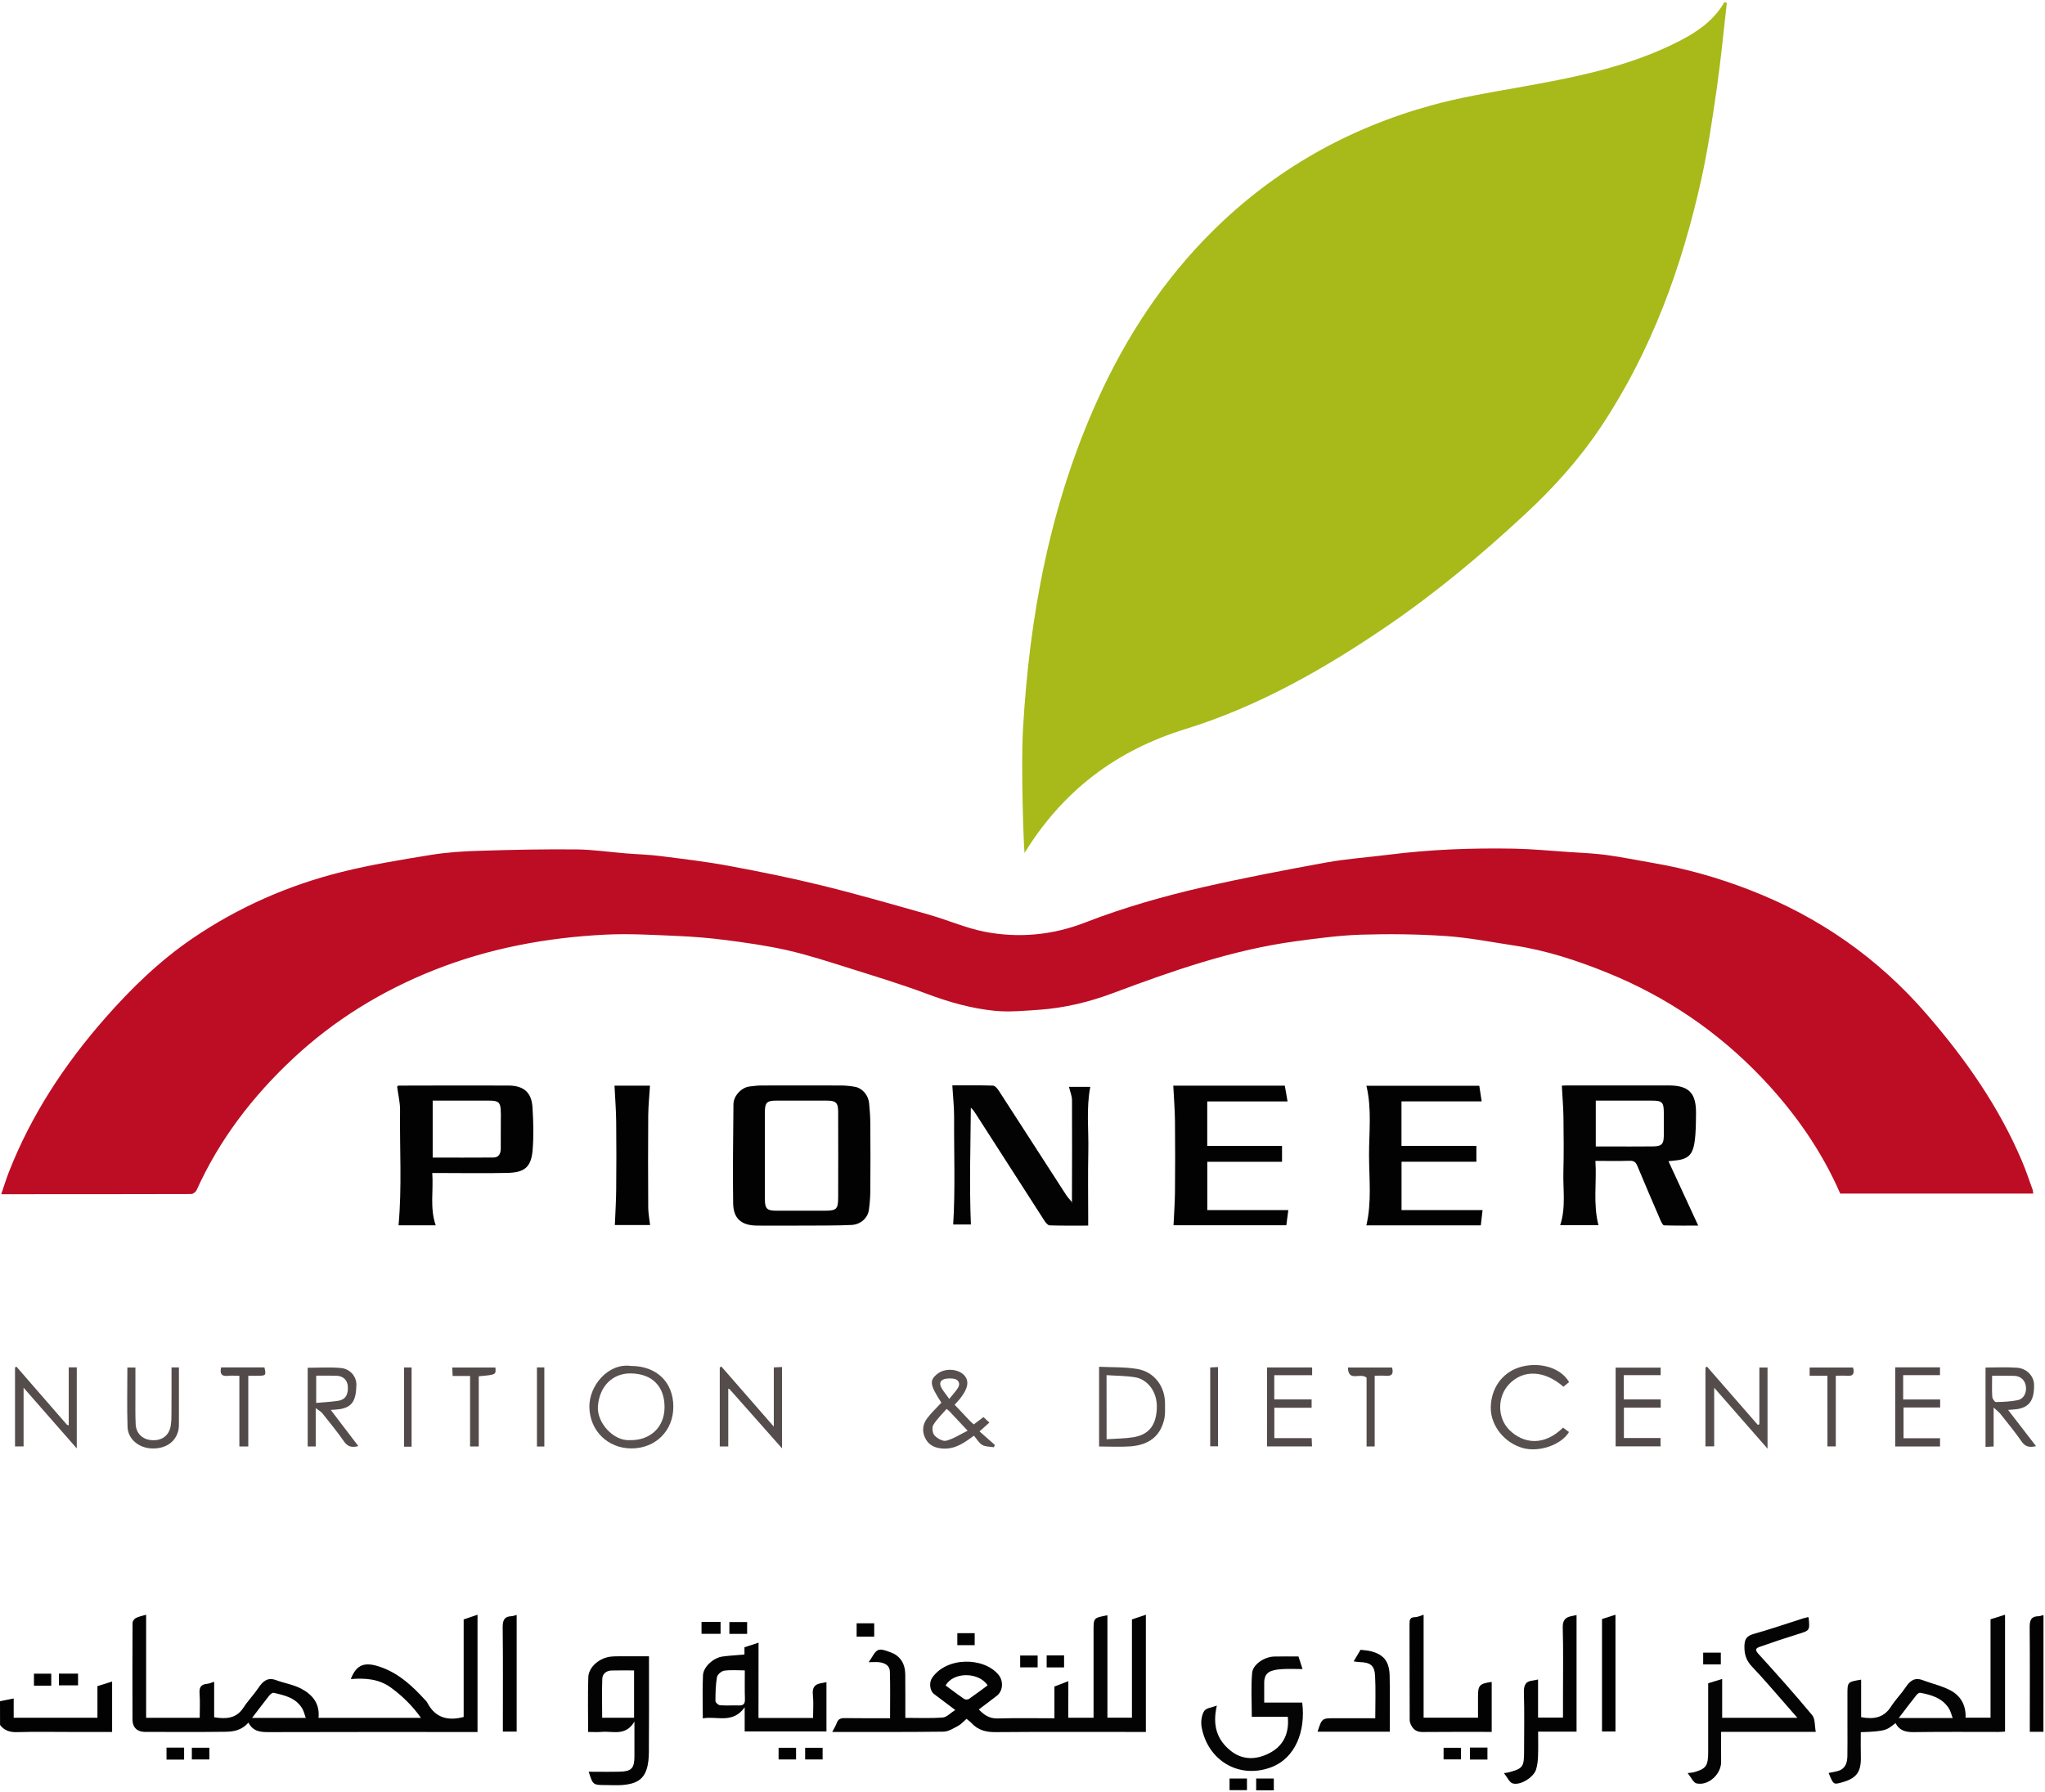 <?xml version="1.0" encoding="utf-8"?>
<!-- Generator: Adobe Illustrator 27.2.0, SVG Export Plug-In . SVG Version: 6.00 Build 0)  -->
<svg version="1.1" id="Layer_2_xA0_Image_00000021096509604269948900000000615900650495162534_"
	 xmlns="http://www.w3.org/2000/svg" xmlns:xlink="http://www.w3.org/1999/xlink" x="0px" y="0px" viewBox="0 0 351.12 307.68"
	 style="enable-background:new 0 0 351.12 307.68;" xml:space="preserve">
<style type="text/css">
	.st0{display:none;fill:#FFFFFF;}
	.st1{fill:#020202;}
	.st2{fill:#030303;}
	.st3{fill:#040404;}
	.st4{fill:#050505;}
	.st5{fill:#58504F;}
	.st6{fill:#544D4C;}
	.st7{fill:#524A4A;}
	.st8{fill:#524B4A;}
	.st9{fill:#BC0D24;}
	.st10{fill:#A7BA1A;}
</style>
<g>
	<path class="st0" d="M0,292.13C0,194.76,0,97.39,0,0c117.03,0,234.06,0,351.12,0c0,102.54,0,205.09,0,307.68
		c-117.02,0-234.07,0-351.12,0c0-3.8,0-7.63,0-11.47c0.75,0.98,1.71,1.27,2.95,1.23c3.07-0.1,6.15-0.03,9.22-0.03
		c2.35,0,4.7,0,7.07,0c0-2.91,0-5.72,0-8.66c-0.89,0.28-1.68,0.53-2.52,0.79c0,1.91,0,3.69,0,5.43c-4.81,0-9.54,0-14.38,0
		c0-1.15,0-2.24,0-3.31C1.49,291.84,0.75,291.98,0,292.13z M125.04,238.67c0.08-0.03,0.15-0.07,0.23-0.1
		c2.93,3.31,5.87,6.62,9,10.16c0-4.89,0-9.39,0-13.97c-0.47,0.02-0.88,0.04-1.41,0.07c0,3.39,0,6.67,0,10.17
		c-3.11-3.57-6.07-6.96-9.02-10.34c-0.09,0.07-0.17,0.14-0.26,0.21c0,4.5,0,8.99,0,13.54c0.47,0,0.89,0,1.46,0
		C125.04,245.12,125.04,241.9,125.04,238.67z M11.5,244.66c-2.89-3.32-5.78-6.65-8.67-9.97c-0.08,0.04-0.17,0.09-0.25,0.13
		c0,4.51,0,9.03,0,13.56c0.46,0,0.88,0,1.47,0c0-3.33,0-6.59,0-10.08c3.1,3.54,6.01,6.86,9.13,10.42c0-4.9,0-9.39,0-13.92
		c-0.45,0-0.83,0-1.38,0c0,3.36,0,6.66,0,9.97C11.7,244.74,11.6,244.7,11.5,244.66z M68.18,186.61c0.18,1.36,0.52,2.72,0.5,4.08
		c-0.08,6.58,0.34,13.17-0.26,19.72c2.04,0,4.18,0,6.38,0c-1.03-2.96-0.37-5.94-0.59-8.98c0.54,0,0.93,0,1.32,0
		c3.87,0,7.75,0.07,11.62-0.02c2.87-0.07,4.04-0.94,4.29-3.92c0.2-2.42,0.13-4.87-0.02-7.3c-0.16-2.6-1.49-3.77-4.13-3.78
		c-6.31-0.03-12.62,0.01-18.93,0.01C68.31,186.48,68.25,186.55,68.18,186.61z M184.08,206.45c-0.34-0.42-0.73-0.82-1.02-1.27
		c-3.83-5.93-7.65-11.87-11.49-17.79c-0.25-0.39-0.69-0.93-1.05-0.95c-2.38-0.09-4.76-0.04-6.98-0.04c0.12,1.91,0.33,3.7,0.31,5.5
		c-0.04,6.13,0.22,12.28-0.16,18.39c0.97,0,2.18,0,3.04,0c-0.29-6.72-0.06-13.39-0.01-20.06c0.38,0.35,0.62,0.71,0.86,1.08
		c3.92,6.11,7.83,12.22,11.77,18.32c0.22,0.33,0.59,0.8,0.9,0.81c2.19,0.07,4.38,0.04,6.62,0.04c0-0.56,0-1,0-1.44
		c0-3.76-0.06-7.52,0.02-11.27c0.08-3.7-0.38-7.42,0.34-11.11c-1.22,0-2.44,0-3.66,0c0.19,0.8,0.52,1.55,0.52,2.3
		c0.03,5.83,0,11.67-0.01,17.51L184.08,206.45z M296.49,0.49c-0.14-0.04-0.28-0.09-0.42-0.13c-1.76,3.07-4.52,5.01-7.55,6.59
		c-8.9,4.62-18.61,6.44-28.36,8.16c-4.78,0.85-9.6,1.66-14.27,2.94c-14.44,3.96-27.13,11.12-37.78,21.71
		c-8.37,8.32-14.73,18.03-19.6,28.74c-8.19,18.04-11.76,37.16-12.88,56.79c-0.36,6.45-0.06,12.94-0.04,19.41
		c0,0.54,0.19,1.07,0.32,1.77c6.59-10.7,15.72-17.59,27.57-21.26c12.56-3.89,23.91-10.35,34.74-17.74
		c8.33-5.69,16.03-12.14,23.44-18.99c4.99-4.61,9.49-9.6,13.25-15.24c8.65-12.97,13.85-27.35,17.2-42.45
		c1.14-5.16,1.91-10.4,2.66-15.64C295.47,10.28,295.92,5.38,296.49,0.49z M349.1,204.96c-0.07-0.45-0.07-0.61-0.13-0.75
		c-0.58-1.57-1.1-3.17-1.75-4.71c-3.97-9.4-9.72-17.61-16.38-25.31c-8.4-9.71-18.53-16.76-30.43-21.38
		c-5.33-2.07-10.82-3.64-16.47-4.61c-2.74-0.47-5.46-1.02-8.21-1.4c-2.1-0.28-4.23-0.36-6.35-0.5c-3.16-0.21-6.32-0.53-9.49-0.58
		c-7.19-0.13-14.37,0.15-21.51,1.05c-3.56,0.45-7.16,0.69-10.68,1.33c-7.07,1.29-14.14,2.64-21.15,4.24
		c-6.85,1.57-13.62,3.5-20.19,6.05c-5.62,2.18-11.5,2.74-17.4,1.58c-3.21-0.64-6.26-2-9.42-2.9c-6.08-1.73-12.15-3.48-18.29-4.99
		c-5.32-1.31-10.7-2.4-16.09-3.4c-3.9-0.73-7.86-1.19-11.8-1.69c-1.97-0.25-3.96-0.3-5.94-0.46c-2.83-0.23-5.65-0.65-8.48-0.68
		c-5.46-0.05-10.92,0.06-16.37,0.23c-2.84,0.09-5.7,0.25-8.5,0.7c-5.15,0.84-10.33,1.67-15.39,2.94
		c-9.14,2.28-17.69,6.03-25.52,11.34c-5.7,3.86-10.57,8.59-15.1,13.75c-6.96,7.93-12.68,16.6-16.54,26.45
		c-0.44,1.13-0.8,2.3-1.31,3.8c11.06,0,21.85,0.01,32.63-0.03c0.31,0,0.77-0.35,0.91-0.66c3.92-8.68,9.59-16.08,16.51-22.56
		c7.13-6.67,15.31-11.69,24.37-15.28c9.39-3.72,19.2-5.53,29.24-6.04c4.04-0.21,8.11,0.04,12.17,0.21c2.87,0.12,5.75,0.35,8.59,0.72
		c3.54,0.46,7.09,0.96,10.57,1.75c3.54,0.81,7.01,1.94,10.48,3.03c4.54,1.43,9.1,2.8,13.55,4.48c3.78,1.42,7.63,2.5,11.62,2.89
		c2.47,0.24,5.01-0.01,7.51-0.18c4.41-0.3,8.68-1.34,12.81-2.89c10.16-3.8,20.38-7.39,31.19-8.86c3.78-0.51,7.58-1.03,11.38-1.15
		c4.85-0.15,9.72-0.09,14.56,0.24c3.92,0.27,7.81,1.04,11.71,1.63c5.55,0.84,10.84,2.59,16.02,4.69
		c10.09,4.1,18.92,10.09,26.43,17.97c5.66,5.93,10.3,12.56,13.5,19.93c5.54,0,11,0,16.47,0
		C337.94,204.96,343.45,204.96,349.1,204.96z M286.47,199.4c0.49-0.05,0.73-0.07,0.97-0.09c2.28-0.2,3.15-0.88,3.49-3.17
		c0.24-1.63,0.23-3.31,0.25-4.96c0.03-3.51-1.24-4.78-4.73-4.78c-5.79,0-11.59,0-17.38,0c-0.38,0-0.76,0.03-0.93,0.04
		c0.1,1.86,0.26,3.62,0.28,5.38c0.05,3.12,0.08,6.24-0.01,9.35c-0.08,3.07,0.46,6.17-0.55,9.23c2.28,0,4.45,0,6.57,0
		c-0.94-3.67-0.28-7.32-0.52-11.04c2.08,0,4,0.04,5.9-0.02c0.73-0.02,1.04,0.26,1.3,0.89c1.31,3.15,2.65,6.28,4.01,9.41
		c0.13,0.3,0.38,0.78,0.58,0.79c2,0.06,4,0.04,5.86,0.04C289.86,206.74,288.2,203.15,286.47,199.4z M183.42,294.97
		c0-2.14,0-4.15,0-6.29c-0.86,0.33-1.6,0.62-2.39,0.92c0,1.84,0,3.62,0,5.45c-3.32,0-6.55-0.06-9.78,0.03
		c-1.38,0.04-2.28-0.57-3.2-1.54c1.07-0.82,2.09-1.58,3.09-2.35c1.08-0.83,1.17-2.55,0.29-3.61c-2.52-3.05-8.93-3.12-11.42,0.56
		c-0.52,0.77-0.39,2.19,0.34,2.74c1.16,0.89,2.33,1.76,3.65,2.75c-0.83,0.52-1.47,1.24-2.15,1.29c-2.13,0.16-4.27,0.06-6.42,0.06
		c0-2.58,0.02-5.02-0.01-7.46c-0.02-1.89-0.89-3.22-2.54-3.8c-0.69-0.24-1.59-0.63-2.13-0.38c-0.63,0.3-0.98,1.21-1.61,2.08
		c0.87,0,1.35-0.05,1.82,0.01c0.94,0.12,1.79,0.55,1.82,1.58c0.08,2.64,0.03,5.29,0.03,8.03c-2.51,0-5.14,0.02-7.77-0.02
		c-0.69-0.01-1.13,0.15-1.38,0.83c-0.18,0.51-0.48,0.97-0.78,1.55c6.47,0,12.79,0.04,19.1-0.05c0.85-0.01,1.73-0.58,2.54-1.01
		c0.54-0.29,0.96-0.79,1.42-1.19c0.35,0.29,0.63,0.47,0.84,0.71c1.13,1.23,2.5,1.59,4.17,1.57c8.15-0.07,16.31-0.03,24.46-0.03
		c0.43,0,0.86,0,1.32,0c0-6.75,0-13.39,0-20.13c-0.85,0.29-1.6,0.54-2.39,0.81c0,5.69,0,11.27,0,16.87c-1.41,0-2.75,0-4.21,0
		c0-5.89,0-11.73,0-17.59c-2.38,0.45-2.38,0.45-2.38,2.62c0,4.48,0,8.95,0,13.43c0,0.51,0,1.01,0,1.55
		C186.29,294.97,184.95,294.97,183.42,294.97z M137.68,210.46c0.24,0,0.48,0,0.72,0c2.6-0.03,5.2,0.03,7.79-0.11
		c1.63-0.08,2.82-1.23,3-2.62c0.14-1.05,0.23-2.11,0.24-3.17c0.03-3.88,0.03-7.75,0-11.63c-0.01-1.18-0.09-2.36-0.21-3.53
		c-0.15-1.37-1.19-2.56-2.42-2.77c-0.81-0.14-1.65-0.22-2.47-0.23c-4.6-0.02-9.19-0.02-13.79,0c-0.63,0-1.27,0.1-1.9,0.18
		c-1.25,0.15-2.69,1.54-2.71,3.05c-0.04,5.67-0.15,11.34-0.05,17.01c0.04,2.66,1.46,3.8,4.13,3.82
		C132.56,210.48,135.12,210.46,137.68,210.46z M42.65,295.8c0.85,1.62,2.19,1.63,3.65,1.63c11.47-0.04,22.94-0.02,34.41-0.02
		c0.43,0,0.86,0,1.3,0c0-6.75,0-13.4,0-20.14c-0.83,0.28-1.57,0.54-2.38,0.81c0,5.65,0,11.27,0,16.75
		c-2.77,0.73-4.92,0.11-6.25-2.47c-0.11-0.21-0.3-0.37-0.46-0.55c-2.09-2.28-4.34-4.37-7.31-5.47c-2.96-1.09-4.37-0.58-5.36,1.98
		c2.49-0.2,4.86-0.04,6.94,1.5c1.96,1.44,3.65,3.1,5.11,5.16c-5.95,0-11.73,0-17.59,0c0.25-2.45-1.08-4.01-2.99-5.02
		c-1.32-0.69-2.86-0.93-4.28-1.45c-1.5-0.56-2.3,0.21-3.07,1.35c-0.78,1.16-1.77,2.17-2.53,3.34c-1.25,1.93-3.02,2.01-5.05,1.68
		c0-2.04,0-4.02,0-6.1c-0.47,0.14-0.84,0.32-1.22,0.36c-1.03,0.09-1.36,0.58-1.29,1.62c0.1,1.41,0.03,2.84,0.03,4.21
		c-3.13,0-6.11,0-9.2,0c0-5.91,0-11.75,0-17.7c-0.68,0.21-1.26,0.31-1.77,0.57c-0.27,0.14-0.56,0.54-0.56,0.83
		c-0.03,5.55-0.04,11.11-0.01,16.66c0.01,1.3,0.82,2.06,2.1,2.06c4.6,0.01,9.19,0.04,13.79-0.02
		C40.06,297.37,41.49,297.15,42.65,295.8z M207.28,189.14c4.63,0,9.22,0,13.8,0c-0.16-0.89-0.31-1.79-0.47-2.71
		c-6.49,0-12.91,0-19.15,0c0.1,2.07,0.27,4.11,0.29,6.15c0.05,4.04,0.04,8.07,0,12.11c-0.02,1.89-0.16,3.77-0.25,5.71
		c6.31,0,12.83,0,19.37,0c0.12-0.91,0.23-1.75,0.34-2.6c-4.74,0-9.33,0-13.91,0c0-2.81,0-5.55,0-8.3c4.31,0,8.56,0,12.83,0
		c0-0.96,0-1.89,0-2.72c-4.32,0-8.57,0-12.84,0C207.28,194.18,207.28,191.63,207.28,189.14z M240.64,207.8c0-2.78,0-5.55,0-8.3
		c4.32,0,8.57,0,12.85,0c0-0.96,0-1.87,0-2.72c-4.32,0-8.6,0-12.86,0c0-2.62,0-5.17,0-7.64c4.63,0,9.21,0,13.77,0
		c-0.14-0.91-0.28-1.82-0.41-2.68c-6.56,0-12.98,0-19.38,0c0.94,3.99,0.44,7.99,0.45,11.96c0.01,3.99,0.48,8-0.46,12.01
		c6.55,0,13.04,0,19.65,0c0.11-0.9,0.21-1.78,0.3-2.62C249.8,207.8,245.24,207.8,240.64,207.8z M325.46,295.9
		c0.74,1.39,1.89,1.56,3.26,1.54c4.8-0.07,9.59-0.03,14.39-0.03c0.38,0,0.76-0.04,1.16-0.06c0-6.72,0-13.33,0-20.07
		c-0.85,0.27-1.63,0.51-2.49,0.78c0,5.66,0,11.28,0,16.9c-1.48,0-2.86,0-4.29,0c0.09-2.1-0.83-3.73-2.54-4.66
		c-1.49-0.81-3.21-1.17-4.81-1.78c-1.44-0.55-2.24,0.16-2.98,1.28c-0.75,1.13-1.73,2.1-2.46,3.24c-1.24,1.94-2.98,2.25-5.14,1.83
		c0-2.16,0-4.29,0-6.44c-2.35,0.39-2.35,0.39-2.35,2.54c0,1.8,0,3.6,0,5.4c0,1.72,0.02,3.44-0.01,5.16
		c-0.02,1.13-0.29,2.17-1.55,2.56c-0.54,0.17-1.11,0.24-1.67,0.36c0.83,2.03,0.83,2.03,2.32,1.61c2.52-0.71,3.29-1.81,3.21-4.48
		c-0.04-1.38-0.01-2.76-0.01-4.13C324.22,297.31,323.97,296.96,325.46,295.9z M311.76,297.39c-0.2-1.07-0.08-2.22-0.59-2.84
		c-2.99-3.59-6.09-7.08-9.24-10.53c-0.67-0.73-0.39-0.99,0.24-1.21c2.13-0.75,4.27-1.47,6.43-2.14c2.16-0.67,2.17-0.63,1.97-2.78
		c0-0.04-0.03-0.07-0.09-0.19c-0.28,0.07-0.59,0.14-0.88,0.23c-2.82,0.9-5.63,1.87-8.48,2.67c-1.24,0.35-1.58,0.91-1.59,2.18
		c-0.01,1.41,0.36,2.44,1.34,3.47c1.96,2.04,3.78,4.22,5.66,6.35c0.67,0.76,1.33,1.52,2.09,2.4c-4.42,0-8.63,0-12.91,0
		c0-2.21,0-4.36,0-6.67c-0.87,0.27-1.63,0.5-2.4,0.74c0,4.04,0,7.95,0,11.86c0,2.34-0.4,2.87-2.56,3.44
		c-0.23,0.06-0.48,0.06-0.97,0.12c0.61,0.74,0.99,1.66,1.54,1.78c2.05,0.44,4.24-1.62,4.21-3.71c-0.02-1.7,0-3.4,0-5.15
		C300.93,297.39,306.2,297.39,311.76,297.39z M105.51,186.43c0.1,2.11,0.27,4.19,0.29,6.27c0.05,3.87,0.04,7.75,0,11.62
		c-0.02,2.01-0.15,4.02-0.23,6.05c1.91,0,4.06,0,6.05,0c-0.12-1.04-0.32-2-0.32-2.95c-0.03-5.31-0.04-10.62,0-15.93
		c0.01-1.68,0.19-3.36,0.3-5.05C109.63,186.43,107.48,186.43,105.51,186.43z M101.08,304.24c0.72,2.29,0.72,2.29,2.92,2.29
		c0.96,0,1.92,0.06,2.88-0.01c2.23-0.18,3.51-0.88,4.11-2.63c0.32-0.95,0.4-2.01,0.41-3.03c0.04-5.04,0.02-10.07,0.02-15.11
		c0-0.42,0-0.84,0-1.33c-1.88,0-3.59,0-5.31,0c-0.4,0-0.8,0.01-1.2,0.05c-1.97,0.2-3.85,1.77-3.91,3.54c-0.1,3.1-0.03,6.21-0.03,9.4
		c0.81,0,1.57,0.06,2.31-0.01c1.91-0.17,4.11,0.82,5.64-1.77c0,2.32,0.01,4.18,0,6.05c-0.01,1.95-0.51,2.5-2.47,2.55
		C104.71,304.27,102.95,304.24,101.08,304.24z M130.23,295.01c0-4.38,0-8.62,0-12.93c-0.87,0.28-1.62,0.52-2.42,0.79
		c0,0.46,0,0.88,0,1.24c-1.3,0.11-2.51,0.18-3.72,0.34c-1.57,0.2-3.33,1.75-3.4,3.22c-0.12,2.42-0.03,4.85-0.03,7.41
		c2.42-0.46,5.1,1.01,7.19-1.9c0,1.7,0,2.95,0,4.14c4.78,0,9.43,0,14.04,0c0-2.87,0-5.64,0-8.46c-0.34,0.07-0.61,0.13-0.88,0.17
		c-1.18,0.18-1.58,0.81-1.45,2.02c0.14,1.29,0.03,2.61,0.03,3.96C136.46,295.01,133.44,295.01,130.23,295.01z M208.93,292.89
		c-0.75,0.29-1.81,0.38-2.16,0.93c-0.46,0.73-0.61,1.85-0.45,2.73c1,5.68,6.33,9.02,11.93,6.94c4.17-1.55,5.96-6.19,5.35-11.11
		c-2.15,0-4.32,0-6.53,0c0-0.81,0-1.49,0-2.16c0-0.44-0.01-0.88,0-1.32c0.03-1.74,1.09-2.12,2.95-2.26
		c1.17-0.09,2.35-0.02,3.63-0.02c-0.26-0.83-0.47-1.48-0.69-2.16c-1.42,0-2.82-0.04-4.21,0.01c-1.62,0.05-3.62,1.33-3.75,2.8
		c-0.22,2.47-0.06,4.98-0.06,7.54c2,0,4.07,0,6.18,0c0.26,2.83-0.74,5.01-3.2,6.27c-2.21,1.13-4.57,1.2-6.61-0.43
		C208.91,298.73,208.15,296.22,208.93,292.89z M264.08,288.4c-0.37,0.08-0.59,0.15-0.83,0.17c-1.35,0.1-1.64,0.85-1.6,2.13
		c0.1,3.35,0.03,6.71,0.03,10.06c0,2.68-0.21,2.95-2.71,3.6c-0.16,0.04-0.32,0.05-0.75,0.12c0.59,0.73,0.95,1.61,1.51,1.77
		c1.32,0.38,3.57-1.04,4-2.37c0.22-0.7,0.32-1.46,0.34-2.2c0.05-1.42,0.02-2.84,0.02-4.32c2.31,0,4.45,0,6.6,0
		c0-6.71,0-13.34,0-20.02c-0.35,0.07-0.61,0.13-0.88,0.18c-1.1,0.22-1.52,0.76-1.49,1.99c0.11,3.95,0.04,7.9,0.04,11.86
		c0,1.19,0,2.37,0,3.57c-1.49,0-2.87,0-4.28,0C264.08,292.75,264.08,290.64,264.08,288.4z M256.12,288.82
		c-2.07,0.27-2.35,0.57-2.35,2.44c0,1.23,0,2.46,0,3.71c-3.14,0-6.19,0-9.34,0c0-5.92,0-11.77,0-17.68
		c-0.57,0.17-1.02,0.42-1.48,0.42c-0.86,0-0.94,0.46-0.94,1.15c0.02,5.51,0,11.03,0.03,16.54c0,0.39,0.2,0.81,0.42,1.15
		c0.41,0.63,1.01,0.88,1.81,0.88c3.94-0.04,7.88-0.02,11.85-0.02C256.12,294.47,256.12,291.65,256.12,288.82z M108.34,234.56
		c-3.95-0.55-7.18,3.41-7.14,7c0.04,4.07,3.11,7.16,7.23,7.16c4.14,0,7.19-3.03,7.19-7.15
		C115.61,237.33,112.73,234.56,108.34,234.56z M302.08,244.57c-0.09,0.04-0.18,0.07-0.27,0.11c-2.91-3.34-5.82-6.67-8.73-10.01
		c-0.09,0.05-0.18,0.1-0.27,0.15c0,4.52,0,9.03,0,13.54c0.5,0,0.95,0,1.5,0c0-3.34,0-6.58,0-10.07c3.09,3.53,6.01,6.87,9.16,10.46
		c0-4.87,0-9.39,0-13.93c-0.47,0-0.89,0-1.4,0C302.08,238.12,302.08,241.34,302.08,244.57z M238.62,297.37
		c0-3.28,0.05-6.43-0.02-9.58c-0.05-2.45-0.97-3.62-3.14-4.22c-0.59-0.16-1.21-0.18-1.86-0.27c-0.36,0.6-0.73,1.23-1.18,1.99
		c0.4,0.05,0.69,0.12,0.98,0.12c1.87,0.04,2.61,0.56,2.7,2.38c0.12,2.38,0.03,4.76,0.03,7.26c-2.32,0-4.62,0-6.92,0
		c-2.23,0-2.23,0-2.99,2.32C230.32,297.37,234.41,297.37,238.62,297.37z M167.19,244.6c-0.29-0.27-0.54-0.47-0.75-0.7
		c-0.85-0.89-1.7-1.79-2.54-2.69c2.17-2.26,2.7-3.88,1.67-5.03c-1.04-1.16-3.33-1.3-4.61-0.29c-1.44,1.14-1.34,1.87,0.66,4.97
		c-0.84,0.92-1.77,1.76-2.49,2.75c-0.78,1.07-0.86,2.32-0.19,3.51c0.65,1.15,1.71,1.56,3,1.62c2.04,0.11,3.57-0.95,5.27-2.22
		c0.47,0.56,0.85,1.26,1.43,1.6c0.55,0.33,1.32,0.28,2,0.39c0.05-0.13,0.11-0.27,0.16-0.4c-0.86-0.76-1.72-1.52-2.63-2.32
		c0.64-0.57,1.15-1.02,1.69-1.51c-0.36-0.34-0.67-0.63-1.01-0.95C168.3,243.76,167.8,244.14,167.19,244.6z M188.71,234.7
		c0,4.73,0,9.21,0,13.69c1.86,0,3.62,0.1,5.37-0.02c3.22-0.24,5.13-1.77,5.8-4.6c0.21-0.87,0.15-1.82,0.15-2.73
		c0.01-3-1.86-5.49-4.82-5.97C193.11,234.73,190.93,234.81,188.71,234.7z M61.52,248.32c-1.59-2.08-3.13-4.1-4.75-6.22
		c0.69-0.05,1.13-0.06,1.56-0.13c2.08-0.35,2.8-1.43,2.84-4.2c0.02-1.38-1.06-2.72-2.68-2.87c-1.88-0.17-3.79-0.04-5.68-0.04
		c0,4.57,0,9.03,0,13.52c0.47,0,0.88,0,1.38,0c0-2.13,0-4.19,0-6.59c0.53,0.4,0.9,0.59,1.13,0.88c1.27,1.59,2.57,3.17,3.72,4.84
		C59.69,248.42,60.39,248.63,61.52,248.32z M344.78,242.11c0.67-0.06,1.14-0.07,1.59-0.15c2.1-0.37,2.91-1.58,2.86-4.21
		c-0.03-1.47-1.26-2.79-2.96-2.9c-1.78-0.11-3.57-0.03-5.37-0.03c0,4.59,0,9.08,0,13.63c0.46-0.02,0.85-0.04,1.39-0.07
		c0-2.14,0-4.22,0-6.69c0.58,0.54,0.91,0.78,1.16,1.09c1.24,1.57,2.51,3.11,3.65,4.75c0.63,0.91,1.36,1.05,2.47,0.79
		C347.97,246.25,346.43,244.26,344.78,242.11z M275.06,278.02c0,6.51,0,12.92,0,19.31c0.81,0,1.54,0,2.31,0c0-6.69,0-13.31,0-20.05
		C276.53,277.55,275.77,277.79,275.06,278.02z M269.41,237.33c-1.55-2.65-5.39-3.51-8.53-2.54c-3.15,0.98-4.9,3.8-4.93,6.89
		c-0.04,3.21,2.48,6.21,5.65,7.01c2.77,0.7,6.48-0.61,7.78-2.78c-0.34-0.25-0.68-0.51-1.02-0.76c-3.26,3.22-6.8,2.79-9.22,0.4
		c-2.09-2.07-2.09-5.68-0.08-7.82c2.44-2.6,6.09-2.46,9.37,0.4C268.76,237.86,269.09,237.59,269.41,237.33z M88.71,277.32
		c-0.34,0.08-0.6,0.2-0.87,0.21c-1.36,0.06-1.54,0.84-1.52,2.04c0.06,5.54,0.03,11.09,0.03,16.63c0,0.38,0,0.77,0,1.15
		c0.86,0,1.6,0,2.37,0C88.71,290.67,88.71,284.06,88.71,277.32z M350.85,297.38c0-6.75,0-13.38,0-20.05
		c-0.33,0.08-0.6,0.19-0.87,0.2c-1.41,0.04-1.51,0.89-1.5,2.05c0.05,5.54,0.02,11.09,0.02,16.63c0,0.38,0,0.77,0,1.16
		C349.36,297.38,350.07,297.38,350.85,297.38z M285.13,234.85c-2.64,0-5.21,0-7.72,0c0,4.58,0,9.07,0,13.52c2.64,0,5.18,0,7.71,0
		c0-0.49,0-0.91,0-1.43c-2.13,0-4.19,0-6.29,0c0-1.77,0-3.42,0-5.22c2.14,0,4.23,0,6.32,0c0-0.53,0-0.91,0-1.41
		c-2.14,0-4.24,0-6.34,0c0-1.43,0-2.76,0-4.17c2.15,0,4.21,0,6.33,0C285.13,235.68,285.13,235.3,285.13,234.85z M325.4,234.8
		c0,4.6,0,9.06,0,13.59c2.6,0,5.13,0,7.7,0c0-0.48,0-0.89,0-1.42c-2.12,0-4.18,0-6.27,0c0-1.8,0-3.49,0-5.28c2.15,0,4.22,0,6.29,0
		c0-0.49,0-0.88,0-1.37c-2.14,0-4.24,0-6.35,0c0-1.44,0-2.76,0-4.18c2.15,0,4.22,0,6.32,0c0-0.5,0-0.92,0-1.34
		C330.51,234.8,328,234.8,325.4,234.8z M29.45,234.81c0,2.64,0.01,5.23-0.01,7.81c0,0.75-0.01,1.52-0.14,2.26
		c-0.3,1.63-1.49,2.51-3.17,2.42c-1.65-0.09-2.78-1.14-2.84-2.8c-0.07-1.67-0.04-3.35-0.04-5.03c0-1.55,0-3.09,0-4.65
		c-0.55,0-0.97,0-1.38,0c0,3.46-0.08,6.84,0.03,10.22c0.07,2.01,1.82,3.51,3.92,3.66c2.43,0.18,4.28-0.97,4.79-3.03
		c0.12-0.49,0.11-1.03,0.11-1.54c0.01-3.09,0-6.18,0-9.33C30.38,234.81,29.97,234.81,29.45,234.81z M217.55,234.82
		c0,4.59,0,9.05,0,13.56c2.59,0,5.12,0,7.73,0c-0.02-0.49-0.04-0.91-0.06-1.43c-2.21,0-4.3,0-6.41,0c0-1.77,0-3.43,0-5.21
		c2.15,0,4.25,0,6.4,0c0-0.52,0-0.93,0-1.43c-2.17,0-4.27,0-6.41,0c0-1.4,0-2.7,0-4.16c2.17,0,4.3,0,6.5,0c0-0.53,0-0.9,0-1.33
		C222.7,234.82,220.17,234.82,217.55,234.82z M37.97,234.81c-0.26,1.11,0.07,1.57,1.14,1.45c0.62-0.07,1.25-0.01,1.99-0.01
		c0,4.14,0,8.15,0,12.14c0.55,0,0.97,0,1.53,0c0-4.07,0-8.07,0-12.14c0.65,0,1.16,0,1.68,0c1.35-0.01,1.41-0.09,1.09-1.44
		C42.94,234.81,40.48,234.81,37.97,234.81z M85.06,234.83c-2.51,0-4.93,0-7.41,0c0.02,0.5,0.04,0.92,0.07,1.45c1.03,0,1.97,0,2.99,0
		c0,4.1,0,8.08,0,12.11c0.51,0,0.93,0,1.49,0c0-4.06,0-8.07,0-12.06C85.17,236.08,85.17,236.08,85.06,234.83z M313.76,236.24
		c0,4.15,0,8.13,0,12.14c0.49,0,0.9,0,1.43,0c0-4.07,0-8.08,0-12.14c0.71,0,1.31-0.04,1.9,0.01c1.21,0.11,1.3-0.51,1.06-1.42
		c-2.53,0-4.98,0-7.45,0c0,0.49,0,0.91,0,1.41C311.72,236.24,312.66,236.24,313.76,236.24z M234.64,236.58c0,3.82,0,7.83,0,11.81
		c0.5,0,0.89,0,1.39,0c0-4.06,0-8.06,0-12.15c0.71,0,1.3-0.05,1.88,0.01c1.16,0.11,1.37-0.44,1.1-1.42c-2.53,0-5.02,0-7.58,0
		C231.52,237.41,233.57,235.62,234.64,236.58z M92.19,234.81c0,4.57,0,9.09,0,13.59c0.47,0,0.86,0,1.27,0c0-4.57,0-9.09,0-13.59
		C92.98,234.81,92.6,234.81,92.19,234.81z M70.67,248.42c0-4.59,0-9.08,0-13.6c-0.48,0-0.89,0-1.3,0c0,4.58,0,9.09,0,13.6
		C69.83,248.42,70.19,248.42,70.67,248.42z M207.79,248.36c0.54,0,0.95,0,1.34,0c0-4.57,0-9.06,0-13.61
		c-0.49,0.03-0.91,0.05-1.34,0.07C207.79,239.39,207.79,243.84,207.79,248.36z M147.08,281.05c1.03,0,2.01,0,3.02,0
		c0-0.79,0-1.52,0-2.3c-1.03,0-2,0-3.02,0C147.08,279.51,147.08,280.22,147.08,281.05z M123.72,278.51c-1.12,0-2.18,0-3.27,0
		c0,0.71,0,1.37,0,2.05c1.11,0,2.17,0,3.27,0C123.72,279.89,123.72,279.26,123.72,278.51z M13.4,287.39c-1.17,0-2.22,0-3.28,0
		c0,0.71,0,1.37,0,2.02c1.13,0,2.21,0,3.28,0C13.4,288.71,13.4,288.09,13.4,287.39z M178.16,284.29c-1.05,0-2.05,0-3,0
		c0,0.73,0,1.39,0,2.03c1.04,0,2.01,0,3,0C178.16,285.61,178.16,284.96,178.16,284.29z M182.7,286.33c0-0.77,0-1.43,0-2.06
		c-1.04,0-2.01,0-2.99,0c0,0.71,0,1.36,0,2.06C180.73,286.33,181.7,286.33,182.7,286.33z M167.35,282.51c0-0.77,0-1.42,0-2.06
		c-1.05,0-2.03,0-2.98,0c0,0.73,0,1.38,0,2.06C165.39,282.51,166.33,282.51,167.35,282.51z M125.23,280.57c1.09,0,2.06,0,3.05,0
		c0-0.7,0-1.36,0-2.03c-1.04,0-2.04,0-3.05,0C125.23,279.24,125.23,279.86,125.23,280.57z M8.8,289.46c0-0.77,0-1.43,0-2.06
		c-1.05,0-2.03,0-2.97,0c0,0.73,0,1.39,0,2.06C6.85,289.46,7.8,289.46,8.8,289.46z M292.43,283.79c0,0.75,0,1.38,0,2.02
		c1.05,0,2.06,0,3.03,0c0-0.71,0-1.34,0-2.02C294.44,283.79,293.46,283.79,292.43,283.79z M28.59,302.16c1.02,0,2,0,3.02,0
		c0-0.7,0-1.36,0-2.06c-1.02,0-2,0-3.02,0C28.59,300.8,28.59,301.46,28.59,302.16z M35.95,300.12c-1.1,0-2.08,0-3.01,0
		c0,0.73,0,1.39,0,2.01c1.05,0,2.03,0,3.01,0C35.95,301.43,35.95,300.8,35.95,300.12z M136.68,300.13c-1.1,0-2.08,0-3,0
		c0,0.74,0,1.39,0,2c1.06,0,2.04,0,3,0C136.68,301.42,136.68,300.79,136.68,300.13z M141.24,300.13c-1.1,0-2.08,0-3,0
		c0,0.74,0,1.39,0,2c1.06,0,2.04,0,3,0C141.24,301.42,141.24,300.79,141.24,300.13z M250.85,300.13c-1.05,0-2.05,0-2.99,0
		c0,0.74,0,1.4,0,1.99c1.06,0,2.04,0,2.99,0C250.85,301.41,250.85,300.78,250.85,300.13z M252.38,300.09c0,0.73,0,1.38,0,2.06
		c1.03,0,2.01,0,3.01,0c0-0.71,0-1.37,0-2.06C254.39,300.09,253.44,300.09,252.38,300.09z M211.11,307.4c1.05,0,2.05,0,2.99,0
		c0-0.74,0-1.4,0-1.99c-1.06,0-2.04,0-2.99,0C211.11,306.12,211.11,306.75,211.11,307.4z M218.71,305.41c-0.98,0-1.98,0-3.03,0
		c0,0.67,0,1.33,0,2.02c1.03,0,2.01,0,3.03,0C218.71,306.75,218.71,306.12,218.71,305.41z"/>
	<g>
		<path class="st1" d="M0,292.13c0.75-0.15,1.49-0.3,2.35-0.47c0,1.07,0,2.16,0,3.31c4.84,0,9.57,0,14.38,0c0-1.74,0-3.52,0-5.43
			c0.83-0.26,1.63-0.51,2.52-0.79c0,2.94,0,5.75,0,8.66c-2.37,0-4.72,0-7.07,0c-3.07,0-6.15-0.06-9.22,0.03
			c-1.24,0.04-2.21-0.25-2.95-1.23C0,294.85,0,293.49,0,292.13z"/>
		<path class="st2" d="M183.42,294.97c1.52,0,2.87,0,4.34,0c0-0.54,0-1.05,0-1.55c0-4.48,0-8.95,0-13.43c0-2.17,0-2.17,2.38-2.62
			c0,5.86,0,11.7,0,17.59c1.46,0,2.8,0,4.21,0c0-5.61,0-11.19,0-16.87c0.78-0.27,1.54-0.52,2.39-0.81c0,6.74,0,13.39,0,20.13
			c-0.46,0-0.89,0-1.32,0c-8.15,0-16.31-0.04-24.46,0.03c-1.67,0.02-3.04-0.34-4.17-1.57c-0.21-0.23-0.48-0.41-0.84-0.71
			c-0.47,0.4-0.89,0.9-1.42,1.19c-0.8,0.43-1.68,1-2.54,1.01c-6.31,0.08-12.62,0.05-19.1,0.05c0.3-0.58,0.6-1.04,0.78-1.55
			c0.25-0.68,0.69-0.84,1.38-0.83c2.63,0.04,5.25,0.02,7.77,0.02c0-2.74,0.05-5.39-0.03-8.03c-0.03-1.03-0.88-1.46-1.82-1.58
			c-0.47-0.06-0.95-0.01-1.82-0.01c0.63-0.86,0.97-1.78,1.61-2.08c0.54-0.25,1.44,0.13,2.13,0.38c1.65,0.58,2.52,1.92,2.54,3.8
			c0.02,2.44,0.01,4.87,0.01,7.46c2.15,0,4.3,0.1,6.42-0.06c0.69-0.05,1.33-0.78,2.15-1.29c-1.31-0.99-2.49-1.86-3.65-2.75
			c-0.73-0.56-0.86-1.98-0.34-2.74c2.48-3.68,8.89-3.62,11.42-0.56c0.88,1.06,0.79,2.78-0.29,3.61c-1.01,0.77-2.02,1.54-3.09,2.35
			c0.92,0.96,1.82,1.57,3.2,1.54c3.23-0.09,6.47-0.03,9.78-0.03c0-1.82,0-3.6,0-5.45c0.79-0.31,1.52-0.59,2.39-0.92
			C183.42,290.82,183.42,292.83,183.42,294.97z M162.36,289.43c1.05,0.77,2.09,1.57,3.17,2.31c0.19,0.13,0.63,0.14,0.82,0.01
			c1.1-0.75,2.16-1.56,3.22-2.34C168.08,287.1,163.69,287.05,162.36,289.43z"/>
		<path class="st2" d="M42.65,295.8c-1.16,1.35-2.59,1.57-4.01,1.58c-4.6,0.06-9.19,0.03-13.79,0.02c-1.27,0-2.09-0.77-2.1-2.06
			c-0.02-5.55-0.02-11.11,0.01-16.66c0-0.29,0.3-0.69,0.56-0.83c0.51-0.26,1.09-0.37,1.77-0.57c0,5.94,0,11.79,0,17.7
			c3.09,0,6.07,0,9.2,0c0-1.37,0.08-2.79-0.03-4.21c-0.07-1.04,0.26-1.53,1.29-1.62c0.38-0.03,0.75-0.21,1.22-0.36
			c0,2.08,0,4.06,0,6.1c2.04,0.32,3.8,0.25,5.05-1.68c0.76-1.17,1.75-2.18,2.53-3.34c0.77-1.14,1.56-1.91,3.07-1.35
			c1.41,0.52,2.96,0.76,4.28,1.45c1.92,1,3.25,2.57,2.99,5.02c5.86,0,11.64,0,17.59,0c-1.46-2.06-3.16-3.72-5.11-5.16
			c-2.09-1.54-4.45-1.7-6.94-1.5c1-2.56,2.41-3.07,5.36-1.98c2.97,1.1,5.22,3.18,7.31,5.47c0.16,0.18,0.36,0.34,0.46,0.55
			c1.33,2.58,3.48,3.2,6.25,2.47c0-5.48,0-11.09,0-16.75c0.82-0.28,1.55-0.53,2.38-0.81c0,6.74,0,13.39,0,20.14
			c-0.44,0-0.87,0-1.3,0c-11.47,0-22.94-0.02-34.41,0.02C44.83,297.44,43.5,297.42,42.65,295.8z M43.28,295c3.18,0,6.14,0,9.22,0
			c-0.21-0.58-0.33-1.16-0.62-1.64c-1.11-1.83-3.02-2.25-4.91-2.67c-0.2-0.04-0.56,0.24-0.73,0.46
			C45.28,292.37,44.35,293.6,43.28,295z"/>
		<path class="st3" d="M325.46,295.9c-1.49,1.06-1.25,1.41-5.97,1.55c0,1.37-0.03,2.75,0.01,4.13c0.08,2.67-0.69,3.77-3.21,4.48
			c-1.49,0.42-1.49,0.42-2.32-1.61c0.56-0.12,1.13-0.19,1.67-0.36c1.25-0.39,1.53-1.43,1.55-2.56c0.03-1.72,0.01-3.44,0.01-5.16
			c0-1.8,0-3.6,0-5.4c0-2.15,0-2.15,2.35-2.54c0,2.15,0,4.28,0,6.44c2.17,0.41,3.91,0.11,5.14-1.83c0.73-1.14,1.71-2.12,2.46-3.24
			c0.75-1.12,1.54-1.83,2.98-1.28c1.6,0.61,3.32,0.97,4.81,1.78c1.72,0.93,2.64,2.56,2.54,4.66c1.43,0,2.81,0,4.29,0
			c0-5.62,0-11.24,0-16.9c0.86-0.27,1.63-0.51,2.49-0.78c0,6.74,0,13.36,0,20.07c-0.4,0.02-0.78,0.06-1.16,0.06
			c-4.8,0-9.59-0.04-14.39,0.03C327.35,297.46,326.2,297.29,325.46,295.9z M326.01,295.02c3.2,0,6.14,0,9.26,0
			c-0.24-0.63-0.37-1.23-0.68-1.7c-1.14-1.74-2.97-2.28-4.87-2.63c-0.2-0.04-0.51,0.18-0.66,0.37
			C328.07,292.3,327.12,293.57,326.01,295.02z"/>
		<path class="st3" d="M311.76,297.39c-5.56,0-10.83,0-16.25,0c0,1.75-0.02,3.45,0,5.15c0.03,2.09-2.16,4.15-4.21,3.71
			c-0.55-0.12-0.93-1.04-1.54-1.78c0.49-0.06,0.74-0.06,0.97-0.12c2.16-0.56,2.56-1.1,2.56-3.44c0-3.91,0-7.83,0-11.86
			c0.77-0.24,1.53-0.47,2.4-0.74c0,2.31,0,4.46,0,6.67c4.28,0,8.49,0,12.91,0c-0.77-0.88-1.43-1.65-2.09-2.4
			c-1.88-2.13-3.7-4.3-5.66-6.35c-0.98-1.02-1.35-2.05-1.34-3.47c0.01-1.26,0.35-1.83,1.59-2.18c2.85-0.8,5.66-1.77,8.48-2.67
			c0.29-0.09,0.6-0.16,0.88-0.23c0.06,0.12,0.09,0.15,0.09,0.19c0.2,2.15,0.19,2.12-1.97,2.78c-2.16,0.67-4.3,1.39-6.43,2.14
			c-0.63,0.22-0.91,0.48-0.24,1.21c3.15,3.45,6.25,6.94,9.24,10.53C311.68,295.17,311.56,296.32,311.76,297.39z"/>
		<path class="st2" d="M101.08,304.24c1.87,0,3.62,0.04,5.38-0.01c1.95-0.05,2.46-0.6,2.47-2.55c0.01-1.87,0-3.73,0-6.05
			c-1.53,2.58-3.73,1.59-5.64,1.77c-0.74,0.07-1.5,0.01-2.31,0.01c0-3.19-0.07-6.3,0.03-9.4c0.06-1.77,1.93-3.34,3.91-3.54
			c0.4-0.04,0.8-0.05,1.2-0.05c1.71-0.01,3.43,0,5.31,0c0,0.49,0,0.91,0,1.33c0,5.04,0.02,10.07-0.02,15.11
			c-0.01,1.01-0.09,2.08-0.41,3.03c-0.6,1.76-1.89,2.45-4.11,2.63c-0.95,0.08-1.92,0.01-2.88,0.01
			C101.8,306.52,101.8,306.52,101.08,304.24z M108.87,294.97c0-2.76,0-5.4,0-8.12c-1.33,0-2.6-0.03-3.87,0.01
			c-0.9,0.03-1.56,0.55-1.59,1.43c-0.08,2.21-0.02,4.43-0.02,6.68C105.24,294.97,107.02,294.97,108.87,294.97z"/>
		<path class="st2" d="M130.23,295.01c3.21,0,6.23,0,9.37,0c0-1.35,0.11-2.67-0.03-3.96c-0.13-1.21,0.26-1.84,1.45-2.02
			c0.27-0.04,0.54-0.1,0.88-0.17c0,2.82,0,5.59,0,8.46c-4.61,0-9.26,0-14.04,0c0-1.2,0-2.44,0-4.14c-2.09,2.91-4.78,1.44-7.19,1.9
			c0-2.56-0.09-4.99,0.03-7.41c0.07-1.47,1.83-3.02,3.4-3.22c1.21-0.16,2.42-0.22,3.72-0.34c0-0.36,0-0.78,0-1.24
			c0.81-0.26,1.55-0.5,2.42-0.79C130.23,286.39,130.23,290.63,130.23,295.01z M127.88,286.84c-1.25,0-2.41-0.11-3.54,0.05
			c-0.48,0.07-1.16,0.66-1.24,1.11c-0.23,1.35-0.26,2.73-0.26,4.11c0,0.25,0.49,0.69,0.79,0.71c1.07,0.09,2.15,0,3.23,0.04
			c0.78,0.03,1.06-0.28,1.04-1.05C127.85,290.22,127.88,288.62,127.88,286.84z"/>
		<path class="st4" d="M208.93,292.89c-0.78,3.33-0.02,5.84,2.37,7.75c2.04,1.64,4.4,1.56,6.61,0.43c2.46-1.25,3.47-3.43,3.2-6.27
			c-2.11,0-4.18,0-6.18,0c0-2.56-0.16-5.07,0.06-7.54c0.13-1.47,2.13-2.75,3.75-2.8c1.39-0.04,2.79-0.01,4.21-0.01
			c0.22,0.68,0.42,1.33,0.69,2.16c-1.28,0-2.46-0.07-3.63,0.02c-1.86,0.14-2.91,0.52-2.95,2.26c-0.01,0.44,0,0.88,0,1.32
			c0,0.68,0,1.35,0,2.16c2.21,0,4.38,0,6.53,0c0.61,4.92-1.18,9.55-5.35,11.11c-5.6,2.09-10.93-1.26-11.93-6.94
			c-0.15-0.88-0.01-2.01,0.45-2.73C207.12,293.27,208.19,293.18,208.93,292.89z"/>
		<path class="st2" d="M264.08,288.4c0,2.24,0,4.35,0,6.54c1.41,0,2.78,0,4.28,0c0-1.19,0-2.38,0-3.57c0-3.95,0.07-7.91-0.04-11.86
			c-0.03-1.23,0.39-1.77,1.49-1.99c0.27-0.05,0.53-0.11,0.88-0.18c0,6.68,0,13.31,0,20.02c-2.15,0-4.29,0-6.6,0
			c0,1.49,0.04,2.91-0.02,4.32c-0.03,0.74-0.12,1.5-0.34,2.2c-0.43,1.33-2.67,2.75-4,2.37c-0.56-0.16-0.92-1.04-1.51-1.77
			c0.43-0.07,0.6-0.08,0.75-0.12c2.5-0.65,2.71-0.93,2.71-3.6c0-3.35,0.07-6.71-0.03-10.06c-0.04-1.28,0.25-2.02,1.6-2.13
			C263.49,288.55,263.71,288.47,264.08,288.4z"/>
		<path class="st1" d="M256.12,288.82c0,2.83,0,5.65,0,8.58c-3.97,0-7.91-0.02-11.85,0.02c-0.8,0.01-1.4-0.24-1.81-0.88
			c-0.22-0.34-0.42-0.76-0.42-1.15c-0.03-5.51-0.01-11.03-0.03-16.54c0-0.69,0.08-1.15,0.94-1.15c0.45,0,0.91-0.25,1.48-0.42
			c0,5.91,0,11.76,0,17.68c3.15,0,6.2,0,9.34,0c0-1.25,0-2.48,0-3.71C253.77,289.4,254.05,289.1,256.12,288.82z"/>
		<path class="st2" d="M238.62,297.37c-4.21,0-8.3,0-12.4,0c0.75-2.32,0.75-2.32,2.99-2.32c2.3,0,4.6,0,6.92,0
			c0-2.5,0.09-4.89-0.03-7.26c-0.09-1.81-0.83-2.34-2.7-2.38c-0.29-0.01-0.59-0.07-0.98-0.12c0.45-0.76,0.82-1.38,1.18-1.99
			c0.65,0.09,1.28,0.11,1.86,0.27c2.17,0.59,3.09,1.77,3.14,4.22C238.67,290.94,238.62,294.09,238.62,297.37z"/>
		<path class="st1" d="M275.06,278.02c0.71-0.23,1.47-0.47,2.31-0.74c0,6.74,0,13.36,0,20.05c-0.76,0-1.5,0-2.31,0
			C275.06,290.94,275.06,284.53,275.06,278.02z"/>
		<path class="st1" d="M88.71,277.32c0,6.74,0,13.35,0,20.03c-0.77,0-1.5,0-2.37,0c0-0.38,0-0.76,0-1.15
			c0-5.54,0.04-11.09-0.03-16.63c-0.01-1.2,0.16-1.98,1.52-2.04C88.11,277.52,88.38,277.4,88.71,277.32z"/>
		<path class="st1" d="M350.85,297.38c-0.78,0-1.49,0-2.34,0c0-0.4,0-0.78,0-1.16c0-5.54,0.03-11.09-0.02-16.63
			c-0.01-1.16,0.08-2.02,1.5-2.05c0.27-0.01,0.54-0.12,0.87-0.2C350.85,284,350.85,290.64,350.85,297.38z"/>
		<path class="st1" d="M147.08,281.05c0-0.83,0-1.54,0-2.3c1.02,0,2,0,3.02,0c0,0.77,0,1.51,0,2.3
			C149.09,281.05,148.11,281.05,147.08,281.05z"/>
		<path class="st1" d="M123.72,278.51c0,0.74,0,1.37,0,2.05c-1.1,0-2.16,0-3.27,0c0-0.69,0-1.34,0-2.05
			C121.54,278.51,122.6,278.51,123.72,278.51z"/>
		<path class="st1" d="M13.4,287.39c0,0.69,0,1.32,0,2.02c-1.07,0-2.15,0-3.28,0c0-0.66,0-1.31,0-2.02
			C11.18,287.39,12.23,287.39,13.4,287.39z"/>
		<path class="st1" d="M178.16,284.29c0,0.67,0,1.32,0,2.03c-0.99,0-1.96,0-3,0c0-0.64,0-1.3,0-2.03
			C176.12,284.29,177.12,284.29,178.16,284.29z"/>
		<path class="st1" d="M182.7,286.33c-1,0-1.97,0-2.99,0c0-0.69,0-1.34,0-2.06c0.98,0,1.95,0,2.99,0
			C182.7,284.91,182.7,285.56,182.7,286.33z"/>
		<path class="st1" d="M167.35,282.51c-1.02,0-1.96,0-2.98,0c0-0.68,0-1.34,0-2.06c0.96,0,1.93,0,2.98,0
			C167.35,281.09,167.35,281.74,167.35,282.51z"/>
		<path class="st1" d="M125.23,280.57c0-0.71,0-1.33,0-2.03c1,0,2,0,3.05,0c0,0.68,0,1.33,0,2.03
			C127.29,280.57,126.32,280.57,125.23,280.57z"/>
		<path class="st1" d="M8.8,289.46c-1,0-1.95,0-2.97,0c0-0.67,0-1.32,0-2.06c0.94,0,1.92,0,2.97,0C8.8,288.03,8.8,288.69,8.8,289.46
			z"/>
		<path class="st1" d="M292.43,283.79c1.04,0,2.01,0,3.03,0c0,0.68,0,1.31,0,2.02c-0.98,0-1.98,0-3.03,0
			C292.43,285.17,292.43,284.54,292.43,283.79z"/>
		<path class="st1" d="M28.59,302.16c0-0.7,0-1.36,0-2.06c1.02,0,2,0,3.02,0c0,0.7,0,1.36,0,2.06
			C30.59,302.16,29.62,302.16,28.59,302.16z"/>
		<path class="st1" d="M35.95,300.12c0,0.68,0,1.31,0,2.01c-0.98,0-1.96,0-3.01,0c0-0.62,0-1.27,0-2.01
			C33.87,300.12,34.85,300.12,35.95,300.12z"/>
		<path class="st1" d="M136.68,300.13c0,0.67,0,1.29,0,2c-0.97,0-1.94,0-3,0c0-0.61,0-1.27,0-2
			C134.6,300.13,135.58,300.13,136.68,300.13z"/>
		<path class="st1" d="M141.24,300.13c0,0.67,0,1.29,0,2c-0.97,0-1.94,0-3,0c0-0.61,0-1.27,0-2
			C139.16,300.13,140.14,300.13,141.24,300.13z"/>
		<path class="st1" d="M250.85,300.13c0,0.65,0,1.28,0,1.99c-0.95,0-1.93,0-2.99,0c0-0.6,0-1.25,0-1.99
			C248.8,300.13,249.8,300.13,250.85,300.13z"/>
		<path class="st1" d="M252.38,300.09c1.06,0,2.01,0,3.01,0c0,0.69,0,1.35,0,2.06c-1,0-1.97,0-3.01,0
			C252.38,301.47,252.38,300.82,252.38,300.09z"/>
		<path class="st1" d="M211.11,307.4c0-0.65,0-1.28,0-1.99c0.95,0,1.93,0,2.99,0c0,0.6,0,1.25,0,1.99
			C213.17,307.4,212.16,307.4,211.11,307.4z"/>
		<path class="st1" d="M218.71,305.41c0,0.71,0,1.34,0,2.02c-1.02,0-2,0-3.03,0c0-0.69,0-1.35,0-2.02
			C216.72,305.41,217.73,305.41,218.71,305.41z"/>
	</g>
	<g>
		<path class="st5" d="M108.34,234.56c4.39,0,7.27,2.77,7.27,7.01c0,4.12-3.05,7.15-7.19,7.15c-4.12,0-7.19-3.1-7.23-7.16
			C101.16,237.97,104.39,234.02,108.34,234.56z M108.19,247.3c3.38,0.07,5.94-2.16,5.91-5.73c-0.02-3.49-2.1-5.68-5.8-5.73
			c-3.04-0.04-5.36,2.12-5.64,5.62C102.44,244.28,105.32,247.5,108.19,247.3z"/>
		<path class="st6" d="M302.08,244.57c0-3.22,0-6.45,0-9.74c0.51,0,0.93,0,1.4,0c0,4.54,0,9.06,0,13.93
			c-3.15-3.59-6.07-6.93-9.16-10.46c0,3.49,0,6.73,0,10.07c-0.55,0-1.01,0-1.5,0c0-4.51,0-9.03,0-13.54
			c0.09-0.05,0.18-0.1,0.27-0.15c2.91,3.34,5.82,6.67,8.73,10.01C301.89,244.64,301.99,244.6,302.08,244.57z"/>
		<path class="st5" d="M167.19,244.6c0.61-0.46,1.11-0.84,1.67-1.26c0.34,0.32,0.65,0.61,1.01,0.95c-0.55,0.49-1.05,0.93-1.69,1.51
			c0.9,0.8,1.77,1.56,2.63,2.32c-0.05,0.13-0.11,0.27-0.16,0.4c-0.67-0.12-1.45-0.07-2-0.39c-0.58-0.35-0.96-1.05-1.43-1.6
			c-1.7,1.27-3.23,2.32-5.27,2.22c-1.29-0.07-2.35-0.47-3-1.62c-0.67-1.19-0.59-2.44,0.19-3.51c0.72-0.99,1.64-1.83,2.49-2.75
			c-2-3.09-2.1-3.83-0.66-4.97c1.28-1.01,3.57-0.87,4.61,0.29c1.03,1.15,0.5,2.77-1.67,5.03c0.84,0.9,1.69,1.8,2.54,2.69
			C166.65,244.13,166.9,244.33,167.19,244.6z M162.53,241.94c-0.82,0.95-1.7,1.77-2.29,2.76c-0.26,0.43-0.13,1.43,0.22,1.8
			c0.48,0.51,1.43,1.05,2,0.9c1.25-0.33,2.4-1.09,3.68-1.72c-1.16-1.24-2.13-2.28-3.11-3.32
			C162.95,242.27,162.85,242.21,162.53,241.94z M162.98,240.22c0.62-0.77,1.15-1.31,1.53-1.95c0.43-0.73,0.02-1.43-0.82-1.53
			c-0.39-0.05-0.8-0.05-1.19,0c-1.04,0.14-1.35,0.77-0.81,1.66C162.03,238.97,162.46,239.49,162.98,240.22z"/>
		<path class="st6" d="M188.71,234.7c2.22,0.11,4.39,0.02,6.5,0.37c2.96,0.48,4.83,2.97,4.82,5.97c0,0.91,0.06,1.86-0.15,2.73
			c-0.67,2.83-2.58,4.36-5.8,4.6c-1.74,0.13-3.51,0.02-5.37,0.02C188.71,243.92,188.71,239.43,188.71,234.7z M190,247.14
			c1.62-0.11,3.13-0.1,4.6-0.34c2.72-0.45,3.9-2.12,4.02-4.93c0.14-3.11-1.8-5.02-3.65-5.35c-1.62-0.28-3.29-0.26-4.98-0.38
			C190,239.9,190,243.4,190,247.14z"/>
		<path class="st6" d="M11.8,244.77c0-3.31,0-6.61,0-9.97c0.55,0,0.94,0,1.38,0c0,4.53,0,9.03,0,13.92
			c-3.12-3.56-6.03-6.88-9.13-10.42c0,3.48,0,6.75,0,10.08c-0.59,0-1.01,0-1.47,0c0-4.54,0-9.05,0-13.56
			c0.08-0.04,0.17-0.09,0.25-0.13c2.89,3.32,5.78,6.65,8.67,9.97C11.6,244.7,11.7,244.74,11.8,244.77z"/>
		<path class="st6" d="M125.04,238.67c0,3.22,0,6.45,0,9.72c-0.57,0-0.99,0-1.46,0c0-4.55,0-9.05,0-13.54
			c0.09-0.07,0.17-0.14,0.26-0.21c2.95,3.39,5.9,6.77,9.02,10.34c0-3.5,0-6.78,0-10.17c0.53-0.02,0.94-0.04,1.41-0.07
			c0,4.59,0,9.09,0,13.97c-3.13-3.53-6.06-6.85-9-10.16c-0.08-0.03-0.15-0.06-0.23-0.1C125.04,238.54,125.04,238.61,125.04,238.67z"
			/>
		<path class="st6" d="M61.52,248.32c-1.13,0.31-1.83,0.1-2.46-0.8c-1.16-1.67-2.46-3.25-3.72-4.84c-0.23-0.29-0.61-0.48-1.13-0.88
			c0,2.4,0,4.46,0,6.59c-0.5,0-0.91,0-1.38,0c0-4.5,0-8.96,0-13.52c1.88,0,3.79-0.13,5.68,0.04c1.62,0.14,2.7,1.48,2.68,2.87
			c-0.04,2.78-0.76,3.85-2.84,4.2c-0.43,0.07-0.87,0.08-1.56,0.13C58.39,244.22,59.93,246.24,61.52,248.32z M54.29,236.23
			c0,1.63,0,3.08,0,4.68c1.33-0.12,2.58-0.18,3.81-0.37c1.21-0.2,1.71-1.05,1.62-2.47c-0.07-1.08-0.78-1.78-1.94-1.83
			C56.64,236.2,55.49,236.23,54.29,236.23z"/>
		<path class="st6" d="M344.78,242.11c1.65,2.15,3.19,4.14,4.8,6.22c-1.11,0.26-1.84,0.13-2.47-0.79c-1.14-1.64-2.41-3.18-3.65-4.75
			c-0.25-0.31-0.58-0.55-1.16-1.09c0,2.47,0,4.55,0,6.69c-0.54,0.03-0.93,0.05-1.39,0.07c0-4.55,0-9.04,0-13.63
			c1.8,0,3.59-0.09,5.37,0.03c1.7,0.11,2.93,1.43,2.96,2.9c0.05,2.64-0.77,3.85-2.86,4.21
			C345.92,242.04,345.45,242.05,344.78,242.11z M342.04,236.25c0,1.33-0.05,2.48,0.03,3.63c0.02,0.32,0.41,0.88,0.62,0.88
			c1.25-0.02,2.53-0.08,3.75-0.33c1.02-0.21,1.54-1.25,1.4-2.34c-0.13-1.07-0.9-1.8-2.01-1.83
			C344.61,236.22,343.38,236.25,342.04,236.25z"/>
		<path class="st5" d="M269.41,237.33c-0.32,0.26-0.65,0.53-0.97,0.8c-3.28-2.86-6.94-3-9.37-0.4c-2,2.14-2.01,5.74,0.08,7.82
			c2.42,2.39,5.96,2.82,9.22-0.4c0.33,0.25,0.68,0.5,1.02,0.76c-1.3,2.17-5.01,3.48-7.78,2.78c-3.18-0.8-5.69-3.79-5.65-7.01
			c0.04-3.09,1.79-5.91,4.93-6.89C264.02,233.81,267.86,234.68,269.41,237.33z"/>
		<path class="st7" d="M285.13,234.85c0,0.45,0,0.83,0,1.29c-2.12,0-4.19,0-6.33,0c0,1.41,0,2.73,0,4.17c2.1,0,4.2,0,6.34,0
			c0,0.49,0,0.88,0,1.41c-2.09,0-4.18,0-6.32,0c0,1.8,0,3.46,0,5.22c2.1,0,4.16,0,6.29,0c0,0.52,0,0.94,0,1.43
			c-2.52,0-5.06,0-7.71,0c0-4.45,0-8.94,0-13.52C279.92,234.85,282.49,234.85,285.13,234.85z"/>
		<path class="st7" d="M325.4,234.8c2.6,0,5.11,0,7.69,0c0,0.43,0,0.84,0,1.34c-2.1,0-4.17,0-6.32,0c0,1.41,0,2.74,0,4.18
			c2.11,0,4.21,0,6.35,0c0,0.49,0,0.88,0,1.37c-2.07,0-4.14,0-6.29,0c0,1.79,0,3.48,0,5.28c2.09,0,4.15,0,6.27,0
			c0,0.53,0,0.94,0,1.42c-2.57,0-5.1,0-7.7,0C325.4,243.87,325.4,239.41,325.4,234.8z"/>
		<path class="st6" d="M29.45,234.81c0.52,0,0.94,0,1.27,0c0,3.15,0,6.24,0,9.33c0,0.52,0.01,1.05-0.11,1.54
			c-0.51,2.06-2.36,3.21-4.79,3.03c-2.1-0.16-3.85-1.66-3.92-3.66c-0.11-3.38-0.03-6.77-0.03-10.22c0.42,0,0.83,0,1.38,0
			c0,1.56,0,3.11,0,4.65c0,1.68-0.03,3.35,0.04,5.03c0.07,1.66,1.19,2.71,2.84,2.8c1.68,0.09,2.88-0.79,3.17-2.42
			c0.13-0.74,0.14-1.5,0.14-2.26C29.46,240.04,29.45,237.46,29.45,234.81z"/>
		<path class="st7" d="M217.55,234.82c2.61,0,5.15,0,7.74,0c0,0.43,0,0.81,0,1.33c-2.2,0-4.33,0-6.5,0c0,1.46,0,2.76,0,4.16
			c2.14,0,4.24,0,6.41,0c0,0.5,0,0.91,0,1.43c-2.16,0-4.25,0-6.4,0c0,1.77,0,3.43,0,5.21c2.11,0,4.21,0,6.41,0
			c0.02,0.52,0.04,0.93,0.06,1.43c-2.61,0-5.14,0-7.73,0C217.55,243.86,217.55,239.4,217.55,234.82z"/>
		<path class="st7" d="M37.97,234.81c2.51,0,4.97,0,7.43,0c0.32,1.34,0.25,1.43-1.09,1.44c-0.51,0-1.03,0-1.68,0
			c0,4.07,0,8.07,0,12.14c-0.56,0-0.98,0-1.53,0c0-3.99,0-7.99,0-12.14c-0.75,0-1.38-0.06-1.99,0.01
			C38.05,236.37,37.71,235.92,37.97,234.81z"/>
		<path class="st8" d="M85.06,234.83c0.11,1.24,0.11,1.24-2.86,1.5c0,3.99,0,8,0,12.06c-0.56,0-0.98,0-1.49,0c0-4.02,0-8.01,0-12.11
			c-1.02,0-1.96,0-2.99,0c-0.02-0.53-0.04-0.95-0.07-1.45C80.14,234.83,82.56,234.83,85.06,234.83z"/>
		<path class="st8" d="M313.76,236.24c-1.1,0-2.05,0-3.05,0c0-0.5,0-0.91,0-1.41c2.47,0,4.92,0,7.45,0
			c0.24,0.91,0.15,1.53-1.06,1.42c-0.59-0.05-1.19-0.01-1.9-0.01c0,4.06,0,8.07,0,12.14c-0.53,0-0.94,0-1.43,0
			C313.76,244.37,313.76,240.39,313.76,236.24z"/>
		<path class="st8" d="M234.64,236.58c-1.07-0.96-3.12,0.83-3.21-1.75c2.56,0,5.05,0,7.58,0c0.27,0.98,0.06,1.53-1.1,1.42
			c-0.58-0.06-1.18-0.01-1.88-0.01c0,4.09,0,8.09,0,12.15c-0.5,0-0.89,0-1.39,0C234.64,244.41,234.64,240.41,234.64,236.58z"/>
		<path class="st8" d="M92.19,234.81c0.4,0,0.79,0,1.27,0c0,4.5,0,9.02,0,13.59c-0.41,0-0.79,0-1.27,0
			C92.19,243.9,92.19,239.38,92.19,234.81z"/>
		<path class="st7" d="M70.67,248.42c-0.48,0-0.84,0-1.3,0c0-4.51,0-9.02,0-13.6c0.41,0,0.82,0,1.3,0
			C70.67,239.35,70.67,243.83,70.67,248.42z"/>
		<path class="st7" d="M207.79,248.36c0-4.52,0-8.97,0-13.54c0.43-0.02,0.85-0.05,1.34-0.07c0,4.55,0,9.04,0,13.61
			C208.74,248.36,208.33,248.36,207.79,248.36z"/>
	</g>
	<g>
		<path class="st2" d="M286.47,199.4c1.73,3.75,3.39,7.35,5.11,11.06c-1.86,0-3.86,0.02-5.86-0.04c-0.2-0.01-0.45-0.49-0.58-0.79
			c-1.35-3.13-2.7-6.26-4.01-9.41c-0.26-0.64-0.57-0.91-1.3-0.89c-1.91,0.06-3.82,0.02-5.9,0.02c0.24,3.72-0.43,7.37,0.52,11.04
			c-2.12,0-4.29,0-6.57,0c1.01-3.05,0.46-6.16,0.55-9.23c0.08-3.11,0.05-6.23,0.01-9.35c-0.03-1.76-0.18-3.52-0.28-5.38
			c0.17-0.01,0.55-0.04,0.93-0.04c5.79,0,11.59,0,17.38,0c3.48,0,4.76,1.27,4.73,4.78c-0.02,1.66-0.01,3.33-0.25,4.96
			c-0.34,2.29-1.22,2.97-3.49,3.17C287.19,199.33,286.96,199.35,286.47,199.4z M273.99,196.87c0.75,0,1.38,0,2.01,0
			c2.6,0,5.19,0.02,7.79-0.01c1.55-0.02,1.88-0.4,1.88-1.93c0-1.28,0-2.56,0-3.83c0-1.81-0.27-2.1-2.02-2.1c-2.32,0-4.63,0-6.95,0
			c-0.9,0-1.8,0-2.71,0C273.99,191.68,273.99,194.18,273.99,196.87z"/>
		<path class="st1" d="M207.28,189.14c0,2.5,0,5.04,0,7.64c4.27,0,8.52,0,12.84,0c0,0.83,0,1.76,0,2.72c-4.27,0-8.53,0-12.83,0
			c0,2.75,0,5.5,0,8.3c4.58,0,9.17,0,13.91,0c-0.11,0.85-0.22,1.69-0.34,2.6c-6.54,0-13.06,0-19.37,0c0.09-1.93,0.23-3.82,0.25-5.71
			c0.04-4.04,0.04-8.07,0-12.11c-0.02-2.04-0.19-4.08-0.29-6.15c6.24,0,12.66,0,19.15,0c0.16,0.91,0.32,1.82,0.47,2.71
			C216.5,189.14,211.92,189.14,207.28,189.14z"/>
		<path class="st1" d="M240.64,207.8c4.6,0,9.16,0,13.91,0c-0.1,0.85-0.2,1.72-0.3,2.62c-6.61,0-13.1,0-19.65,0
			c0.94-4,0.47-8.02,0.46-12.01c-0.01-3.97,0.5-7.97-0.45-11.96c6.41,0,12.82,0,19.38,0c0.13,0.86,0.27,1.77,0.41,2.68
			c-4.57,0-9.14,0-13.77,0c0,2.48,0,5.02,0,7.64c4.26,0,8.54,0,12.86,0c0,0.85,0,1.75,0,2.72c-4.28,0-8.53,0-12.85,0
			C240.64,202.24,240.64,205.02,240.64,207.8z"/>
		<path class="st2" d="M184.05,206.45c0.01-5.84,0.04-11.67,0.01-17.51c0-0.75-0.33-1.5-0.52-2.3c1.22,0,2.44,0,3.66,0
			c-0.72,3.68-0.26,7.41-0.34,11.11c-0.08,3.76-0.02,7.51-0.02,11.27c0,0.44,0,0.87,0,1.44c-2.24,0-4.43,0.03-6.62-0.04
			c-0.31-0.01-0.68-0.47-0.9-0.81c-3.93-6.1-7.85-12.21-11.77-18.32c-0.23-0.36-0.47-0.73-0.86-1.08
			c-0.05,6.67-0.27,13.34,0.01,20.06c-0.86,0-2.07,0-3.04,0c0.38-6.11,0.12-12.25,0.16-18.39c0.01-1.79-0.2-3.59-0.31-5.5
			c2.22,0,4.6-0.04,6.98,0.04c0.37,0.01,0.8,0.56,1.05,0.95c3.84,5.92,7.66,11.86,11.49,17.79c0.29,0.46,0.68,0.85,1.02,1.27
			c-0.02,0.03-0.04,0.06-0.07,0.09c0.04,0,0.08-0.01,0.12-0.01C184.11,206.5,184.08,206.48,184.05,206.45z"/>
		<path class="st1" d="M137.68,210.46c-2.56,0-5.12,0.02-7.67,0c-2.68-0.02-4.09-1.16-4.13-3.82c-0.09-5.67,0.01-11.34,0.05-17.01
			c0.01-1.51,1.45-2.9,2.71-3.05c0.63-0.07,1.27-0.17,1.9-0.18c4.6-0.01,9.19-0.02,13.79,0c0.83,0,1.66,0.08,2.47,0.23
			c1.23,0.21,2.27,1.4,2.42,2.77c0.12,1.17,0.2,2.35,0.21,3.53c0.03,3.88,0.03,7.75,0,11.63c-0.01,1.06-0.1,2.12-0.24,3.17
			c-0.18,1.39-1.37,2.54-3,2.62c-2.59,0.13-5.19,0.08-7.79,0.11C138.16,210.47,137.92,210.46,137.68,210.46z M131.33,198.43
			c0,2.52-0.01,5.03,0,7.55c0.01,1.56,0.36,1.91,1.9,1.92c2.8,0.01,5.59,0,8.39,0c1.99,0,2.28-0.26,2.29-2.24
			c0.02-4.91,0.01-9.83,0-14.74c0-1.55-0.38-1.92-1.91-1.92c-2.92-0.01-5.83-0.01-8.75,0c-1.56,0-1.91,0.34-1.92,1.88
			C131.32,193.4,131.33,195.91,131.33,198.43z"/>
		<path class="st1" d="M105.51,186.43c1.97,0,4.12,0,6.09,0c-0.1,1.69-0.28,3.37-0.3,5.05c-0.04,5.31-0.03,10.62,0,15.93
			c0.01,0.96,0.2,1.91,0.32,2.95c-1.99,0-4.14,0-6.05,0c0.08-2.03,0.21-4.04,0.23-6.05c0.04-3.87,0.04-7.75,0-11.62
			C105.78,190.61,105.61,188.53,105.51,186.43z"/>
		<path class="st1" d="M68.37,186.42c6.31-0.01,12.62-0.04,18.93-0.01c2.64,0.01,3.98,1.19,4.13,3.78c0.15,2.43,0.22,4.88,0.02,7.3
			c-0.25,2.97-1.43,3.85-4.29,3.92c-3.87,0.09-7.75,0.02-11.62,0.02c-0.39,0-0.78,0-1.32,0c0.22,3.04-0.44,6.02,0.59,8.98
			c-2.2,0-4.34,0-6.38,0c0.6-6.56,0.18-13.15,0.26-19.72c0.02-1.36-0.33-2.72-0.5-4.08C68.25,186.55,68.31,186.48,68.37,186.42z
			 M74.29,198.78c3.51,0,6.97,0.02,10.43-0.01c0.96-0.01,1.26-0.72,1.26-1.56c0.01-1.51-0.01-3.03,0.01-4.54
			c0.04-3.96,0.09-3.68-3.61-3.67c-2.7,0.01-5.4,0-8.09,0C74.29,192.3,74.29,195.48,74.29,198.78z"/>
	</g>
	<path class="st9" d="M349.1,204.96c-5.65,0-11.16,0-16.67,0c-5.47,0-10.93,0-16.47,0c-3.2-7.37-7.85-14-13.5-19.93
		c-7.52-7.88-16.34-13.87-26.43-17.97c-5.18-2.1-10.47-3.85-16.02-4.69c-3.9-0.59-7.78-1.36-11.71-1.63
		c-4.84-0.33-9.71-0.39-14.56-0.24c-3.8,0.12-7.6,0.64-11.38,1.15c-10.81,1.47-21.03,5.06-31.19,8.86
		c-4.13,1.55-8.4,2.59-12.81,2.89c-2.5,0.17-5.03,0.42-7.51,0.18c-3.99-0.39-7.84-1.47-11.62-2.89c-4.45-1.67-9.01-3.05-13.55-4.48
		c-3.47-1.09-6.94-2.22-10.48-3.03c-3.48-0.79-7.03-1.29-10.57-1.75c-2.85-0.37-5.72-0.6-8.59-0.72c-4.05-0.17-8.12-0.42-12.17-0.21
		c-10.04,0.51-19.85,2.33-29.24,6.04c-9.06,3.59-17.24,8.6-24.37,15.28c-6.92,6.48-12.59,13.88-16.51,22.56
		c-0.14,0.3-0.6,0.66-0.91,0.66c-10.79,0.03-21.57,0.03-32.63,0.03c0.51-1.5,0.87-2.67,1.31-3.8c3.86-9.85,9.58-18.52,16.54-26.45
		c4.53-5.16,9.41-9.89,15.1-13.75c7.83-5.31,16.37-9.06,25.52-11.34c5.06-1.26,10.23-2.1,15.39-2.94c2.8-0.45,5.66-0.62,8.5-0.7
		c5.46-0.17,10.92-0.28,16.37-0.23c2.83,0.03,5.65,0.45,8.48,0.68c1.98,0.16,3.97,0.21,5.94,0.46c3.94,0.5,7.89,0.96,11.8,1.69
		c5.39,1,10.77,2.09,16.09,3.4c6.13,1.51,12.21,3.27,18.29,4.99c3.16,0.9,6.22,2.26,9.42,2.9c5.9,1.17,11.78,0.61,17.4-1.58
		c6.58-2.55,13.34-4.48,20.19-6.05c7.01-1.6,14.07-2.95,21.15-4.24c3.52-0.64,7.12-0.88,10.68-1.33c7.14-0.91,14.32-1.18,21.51-1.05
		c3.17,0.06,6.33,0.37,9.49,0.58c2.12,0.14,4.25,0.22,6.35,0.5c2.75,0.37,5.47,0.93,8.21,1.4c5.65,0.97,11.13,2.54,16.47,4.61
		c11.9,4.61,22.04,11.67,30.43,21.38c6.66,7.7,12.41,15.91,16.38,25.31c0.65,1.54,1.17,3.14,1.75,4.71
		C349.03,204.34,349.03,204.51,349.1,204.96z"/>
	<path class="st10" d="M296.49,0.49c-0.56,4.89-1.02,9.79-1.72,14.66c-0.75,5.23-1.52,10.48-2.66,15.64
		c-3.35,15.1-8.56,29.48-17.2,42.45c-3.76,5.65-8.26,10.63-13.25,15.24c-7.4,6.85-15.11,13.3-23.44,18.99
		c-10.83,7.39-22.18,13.86-34.74,17.74c-11.85,3.67-20.98,10.56-27.57,21.26c-0.13-0.7-0.64-14.73-0.27-21.18
		c1.11-19.63,4.68-38.75,12.88-56.79c4.87-10.71,11.23-20.42,19.6-28.74c10.65-10.59,23.34-17.75,37.78-21.71
		c4.68-1.28,9.49-2.1,14.27-2.94c9.75-1.73,19.45-3.54,28.36-8.16c3.03-1.58,5.79-3.51,7.55-6.59
		C296.21,0.41,296.35,0.45,296.49,0.49z"/>
</g>
</svg>
